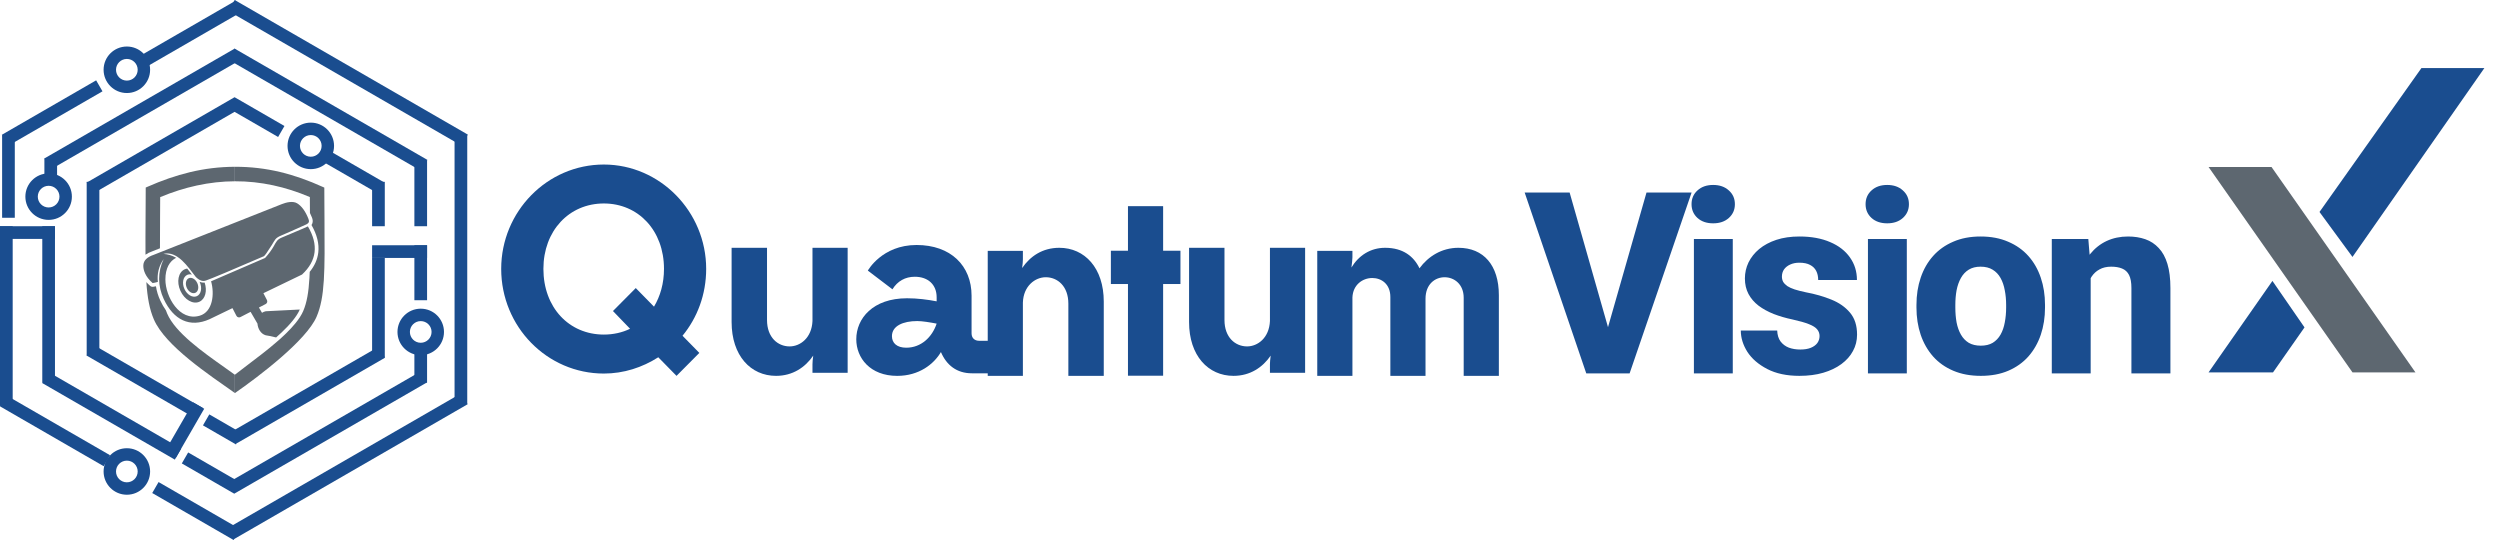 <svg width="6245" height="1349" viewBox="0 0 6245 1349" fill="none" xmlns="http://www.w3.org/2000/svg">
<g clip-path="url(#clip0_339_360)">
<path d="M2117.41 931.188H2029.56V910.086C2029.56 904.959 2030.19 897.282 2031.45 888.341C2011.36 917.764 1980.01 938.89 1938.6 938.89C1875.23 938.89 1827.55 888.341 1827.55 804.53V619H1916.01V799.428C1916.01 842.918 1942.99 865.332 1972.48 865.332C1998.83 865.332 2027.69 844.231 2029.58 802.003V619.025H2117.43V931.188H2117.41Z" fill="#1A4D8F"/>
<path d="M2427.6 932.509C2389.96 932.509 2364.24 912.027 2350.44 879.409C2332.88 909.476 2295.86 938.924 2241.26 938.924C2173.49 938.924 2138.98 894.145 2138.98 847.435C2138.98 795.622 2180.39 745.073 2265.72 745.073C2291.44 745.073 2316.53 748.268 2339.75 752.751V742.522C2339.75 711.811 2319.06 691.329 2285.17 691.329C2261.32 691.329 2241.89 702.202 2229.33 722.684L2167.86 675.973C2167.86 675.973 2203.01 612 2289.57 612C2374.9 612 2426.97 663.813 2426.97 738.683V832.723C2426.97 844.24 2434.5 851.274 2445.8 851.274H2502.75V932.534H2427.6V932.509ZM2339.75 808.402C2323.43 805.207 2303.37 802.012 2291.44 802.012C2255.69 802.012 2228.07 814.173 2228.07 839.757C2228.07 857.044 2240.63 868.561 2263.83 868.561C2300.87 868.536 2328.48 842.308 2339.75 808.402Z" fill="#1A4D8F"/>
<path d="M2555.18 938.915H2467.35V626.703H2555.18V647.804C2555.18 652.931 2554.54 660.609 2553.31 669.55C2573.39 640.126 2604.12 619 2646.16 619C2709.53 619 2757.21 669.55 2757.21 753.336V938.866H2668.75V758.438C2668.75 714.947 2641.77 692.533 2612.28 692.533C2585.93 692.533 2556.44 714.279 2555.18 755.862V938.915Z" fill="#1A4D8F"/>
<path d="M2817.66 626.328V515H2905.49V626.328H2948.77V709.495H2905.49V938.54H2817.66V709.495H2774.98V626.328H2817.66Z" fill="#1A4D8F"/>
<path d="M3260.15 931.188H3172.3V910.086C3172.3 904.959 3172.93 897.282 3174.19 888.341C3154.1 917.764 3122.75 938.89 3081.33 938.89C3017.96 938.89 2970.29 888.341 2970.29 804.53V619H3058.74V799.428C3058.74 842.918 3085.73 865.332 3115.22 865.332C3141.57 865.332 3170.43 844.231 3172.32 802.003V619.025H3260.17V931.188H3260.15Z" fill="#1A4D8F"/>
<path d="M3290.51 938.89V626.678H3378.36V642.677C3378.36 648.448 3377.1 658.677 3375.86 668.262C3394.05 638.195 3423.54 619 3459.92 619C3504.47 619 3531.45 640.102 3545.88 670.194C3567.84 640.126 3601.72 619 3643.13 619C3705.87 619 3744.15 662.491 3744.15 737.362V938.89H3656.3V743.751C3656.3 709.845 3632.45 692.558 3608.62 692.558C3584.77 692.558 3560.94 709.845 3560.94 746.302V938.866H3473.11V741.82C3473.11 709.821 3451.15 694.465 3427.93 694.465C3404.08 694.465 3379.62 711.109 3378.36 743.083V938.866H3290.51V938.89Z" fill="#1A4D8F"/>
<path d="M1252 671.676C1252 528.618 1366.66 411 1508.36 411C1648.66 411 1764.03 528.646 1764.03 671.704C1764.03 735.601 1741.95 793.707 1704.92 838.713L1746.94 881.555L1689.95 938.93L1644.38 892.462C1604.49 917.875 1558.2 933.139 1508.36 933.139C1366.66 933.083 1252 816.196 1252 671.676ZM1573.89 821.256L1531.16 776.953L1588.14 719.578L1633.71 766.046C1649.37 739.902 1658.64 707.94 1658.64 671.648C1658.64 575.788 1594.54 508.265 1508.39 508.265C1421.49 508.265 1357.42 576.519 1357.42 671.648C1357.42 768.238 1421.52 835.762 1508.39 835.762C1531.88 835.79 1554.65 830.702 1573.89 821.256Z" fill="#1A4D8F"/>
<path d="M4012.44 832.465L4112.97 480.926H4225.59L4070.77 932.683H3997.23L4012.44 832.465ZM3920.91 480.926L4021.12 832.465L4036.95 932.683H3962.48L3808.59 480.926H3920.91ZM4328.48 596.968V932.683H4231.37V596.968H4328.48ZM4225.47 510.092C4225.47 496.026 4230.43 484.546 4240.36 475.652C4250.29 466.55 4263.32 462 4279.46 462C4295.59 462 4308.62 466.55 4318.55 475.652C4328.69 484.546 4333.76 496.026 4333.76 510.092C4333.76 523.951 4328.69 535.431 4318.55 544.532C4308.62 553.427 4295.59 557.874 4279.46 557.874C4263.32 557.874 4250.29 553.427 4240.36 544.532C4230.43 535.431 4225.47 523.951 4225.47 510.092ZM4545.24 839.291C4545.24 833.086 4543.27 827.604 4539.34 822.847C4535.62 818.089 4528.79 813.745 4518.86 809.815C4509.14 805.885 4495.39 801.955 4477.6 798.025C4460.84 794.508 4445.23 789.958 4430.75 784.373C4416.27 778.581 4403.65 771.652 4392.89 763.585C4382.14 755.311 4373.76 745.589 4367.76 734.419C4361.76 723.042 4358.76 710.114 4358.76 695.635C4358.76 681.569 4361.76 668.227 4367.76 655.61C4373.97 642.992 4382.86 631.822 4394.44 622.1C4406.24 612.378 4420.51 604.725 4437.26 599.14C4454.22 593.555 4473.46 590.763 4494.97 590.763C4524.55 590.763 4550.1 595.417 4571.61 604.725C4593.12 613.826 4609.67 626.651 4621.25 643.199C4632.84 659.54 4638.63 678.26 4638.63 699.358H4541.82C4541.82 690.67 4540.17 683.121 4536.86 676.708C4533.55 670.296 4528.48 665.332 4521.66 661.815C4514.83 658.092 4505.83 656.23 4494.66 656.23C4485.98 656.23 4478.32 657.782 4471.7 660.884C4465.29 663.78 4460.22 667.814 4456.5 672.985C4452.98 678.156 4451.22 684.155 4451.22 690.981C4451.22 695.738 4452.26 700.082 4454.33 704.012C4456.6 707.735 4460.02 711.252 4464.57 714.561C4469.32 717.664 4475.43 720.457 4482.87 722.939C4490.53 725.421 4499.83 727.8 4510.8 730.075C4534.17 734.419 4555.48 740.521 4574.71 748.381C4594.16 756.241 4609.67 767.101 4621.25 780.96C4633.04 794.819 4638.94 813.125 4638.94 835.878C4638.94 850.771 4635.53 864.423 4628.7 876.834C4622.08 889.245 4612.46 900.104 4599.85 909.413C4587.23 918.721 4572.13 925.96 4554.55 931.132C4536.96 936.303 4517.11 938.888 4494.97 938.888C4463.33 938.888 4436.54 933.2 4414.61 921.823C4392.69 910.447 4376.14 896.174 4364.97 879.006C4354.01 861.631 4348.52 843.842 4348.52 825.639H4439.43C4439.85 836.809 4442.64 845.91 4447.81 852.943C4453.19 859.976 4460.12 865.147 4468.6 868.457C4477.08 871.559 4486.6 873.111 4497.14 873.111C4507.69 873.111 4516.49 871.663 4523.52 868.767C4530.55 865.871 4535.93 861.941 4539.65 856.977C4543.38 851.805 4545.24 845.91 4545.24 839.291ZM4763.23 596.968V932.683H4666.12V596.968H4763.23ZM4660.22 510.092C4660.22 496.026 4665.19 484.546 4675.12 475.652C4685.05 466.55 4698.08 462 4714.21 462C4730.35 462 4743.38 466.55 4753.31 475.652C4763.44 484.546 4768.51 496.026 4768.51 510.092C4768.51 523.951 4763.44 535.431 4753.31 544.532C4743.38 553.427 4730.35 557.874 4714.21 557.874C4698.08 557.874 4685.05 553.427 4675.12 544.532C4665.19 535.431 4660.22 523.951 4660.22 510.092ZM4787.31 768.239V761.723C4787.31 737.108 4790.83 714.458 4797.86 693.773C4804.89 672.882 4815.24 654.782 4828.89 639.476C4842.54 624.169 4859.29 612.275 4879.15 603.794C4899.01 595.107 4921.76 590.763 4947.41 590.763C4973.48 590.763 4996.44 595.107 5016.29 603.794C5036.36 612.275 5053.22 624.169 5066.87 639.476C5080.52 654.782 5090.86 672.882 5097.89 693.773C5104.93 714.458 5108.44 737.108 5108.44 761.723V768.239C5108.44 792.647 5104.93 815.297 5097.89 836.188C5090.86 856.873 5080.52 874.972 5066.87 890.486C5053.22 905.793 5036.46 917.686 5016.6 926.167C4996.75 934.648 4973.89 938.888 4948.03 938.888C4922.38 938.888 4899.53 934.648 4879.46 926.167C4859.4 917.686 4842.54 905.793 4828.89 890.486C4815.24 874.972 4804.89 856.873 4797.86 836.188C4790.83 815.297 4787.31 792.647 4787.31 768.239ZM4884.43 761.723V768.239C4884.43 781.477 4885.46 793.888 4887.53 805.471C4889.81 817.055 4893.42 827.19 4898.39 835.878C4903.35 844.566 4909.87 851.392 4917.94 856.356C4926.21 861.113 4936.24 863.492 4948.03 863.492C4959.82 863.492 4969.75 861.113 4977.82 856.356C4985.89 851.392 4992.4 844.566 4997.37 835.878C5002.33 827.19 5005.85 817.055 5007.92 805.471C5010.19 793.888 5011.33 781.477 5011.33 768.239V761.723C5011.33 748.691 5010.19 736.487 5007.92 725.111C5005.85 713.527 5002.33 703.288 4997.37 694.394C4992.4 685.499 4985.78 678.57 4977.51 673.605C4969.44 668.641 4959.41 666.159 4947.41 666.159C4935.83 666.159 4926 668.641 4917.94 673.605C4909.87 678.57 4903.35 685.499 4898.39 694.394C4893.42 703.288 4889.81 713.527 4887.53 725.111C4885.46 736.487 4884.43 748.691 4884.43 761.723ZM5222.5 668.641V932.683H5125.38V596.968H5216.6L5222.5 668.641ZM5209.78 753.035L5185.58 753.656C5185.58 728.42 5188.68 705.77 5194.89 685.706C5201.09 665.642 5209.88 648.577 5221.26 634.511C5232.84 620.239 5246.6 609.379 5262.52 601.933C5278.66 594.486 5296.45 590.763 5315.89 590.763C5331.61 590.763 5345.99 593.038 5359.02 597.589C5372.05 602.139 5383.22 609.483 5392.53 619.618C5402.04 629.547 5409.28 642.785 5414.25 659.333C5419.21 675.674 5421.69 695.842 5421.69 719.836V932.683H5324.27V719.526C5324.27 705.46 5322.3 694.601 5318.37 686.947C5314.44 679.294 5308.65 673.916 5301 670.813C5293.55 667.71 5284.45 666.159 5273.69 666.159C5262.32 666.159 5252.6 668.434 5244.53 672.985C5236.46 677.329 5229.84 683.431 5224.67 691.291C5219.5 699.151 5215.67 708.356 5213.19 718.905C5210.92 729.455 5209.78 740.831 5209.78 753.035Z" fill="#1A4D8F"/>
<path d="M1066.83 612.646H929.52V644.335H1066.83V612.646Z" fill="#1A4D8F"/>
<path d="M710.569 314.744L586.227 242.955L570.383 270.398L694.725 342.187L710.569 314.744Z" fill="#1A4D8F"/>
<path d="M137.315 565.113H0V596.801H137.315V565.113Z" fill="#1A4D8F"/>
<path d="M1066.83 749.962V612.646H1035.14V749.962H1066.83Z" fill="#1A4D8F"/>
<path d="M1066.83 955.939V866.156H1035.14V955.939H1066.83Z" fill="#1A4D8F"/>
<path d="M439.388 1143.51L510.117 1021L482.674 1005.16L411.945 1127.66L439.388 1143.51Z" fill="#1A4D8F"/>
<path d="M961.207 565.115V454.207H929.519V565.115H961.207Z" fill="#1A4D8F"/>
<path d="M1066.83 565.115V401.393H1035.14V565.115H1066.83Z" fill="#1A4D8F"/>
<path d="M1167.18 1008.75V338.014H1135.49V1008.75H1167.18Z" fill="#1A4D8F"/>
<path d="M959.968 455.786L829.172 380.271L813.328 407.714L944.124 483.229L959.968 455.786Z" fill="#1A4D8F"/>
<path d="M605.337 1082.78L522.852 1035.16L507.008 1062.6L589.493 1110.23L605.337 1082.78Z" fill="#1A4D8F"/>
<path d="M142.586 448.925V396.111H110.898V448.925H142.586Z" fill="#1A4D8F"/>
<path d="M599.823 1205.15L470.035 1130.22L454.191 1157.66L583.979 1232.6L599.823 1205.15Z" fill="#1A4D8F"/>
<path d="M599.435 1321.55L396.105 1204.16L380.261 1231.6L583.591 1349L599.435 1321.55Z" fill="#1A4D8F"/>
<path d="M1050.72 927.829L569.102 1205.89L584.946 1233.33L1066.56 955.272L1050.72 927.829Z" fill="#1A4D8F"/>
<path d="M1152.35 982.329L569.496 1318.84L585.34 1346.28L1168.19 1009.77L1152.35 982.329Z" fill="#1A4D8F"/>
<path d="M506.746 1019.27L231.859 860.561L216.015 888.003L490.902 1046.71L506.746 1019.27Z" fill="#1A4D8F"/>
<path d="M452.561 1120.68L121.477 929.531L105.633 956.974L436.717 1148.13L452.561 1120.68Z" fill="#1A4D8F"/>
<path d="M274.858 1137.16L15.852 987.619L0.008 1015.06L259.014 1164.6L274.858 1137.16Z" fill="#1A4D8F"/>
<path d="M961.207 892.56V644.336H929.519V892.56H961.207Z" fill="#1A4D8F"/>
<path d="M592.596 1106.73L961.762 893.588L945.918 866.145L576.752 1079.28L592.596 1106.73Z" fill="#1A4D8F"/>
<path d="M248.223 887.278L248.223 454.207H216.535L216.535 887.278H248.223Z" fill="#1A4D8F"/>
<path d="M137.313 955.933L137.312 565.113H105.624L105.624 955.933H137.313Z" fill="#1A4D8F"/>
<path d="M31.688 1014.03L31.688 565.113H-0.001L-0.001 1014.03H31.688Z" fill="#1A4D8F"/>
<path d="M36.965 543.987L36.965 338.014H5.277L5.277 543.987H36.965Z" fill="#1A4D8F"/>
<path d="M232.385 483.529L601.551 270.391L585.707 242.948L216.541 456.086L232.385 483.529Z" fill="#1A4D8F"/>
<path d="M126.595 423.296L602.277 148.66L586.433 121.217L110.751 395.853L126.595 423.296Z" fill="#1A4D8F"/>
<path d="M371.953 163.38L604.566 29.08L588.722 1.637L356.109 135.937L371.953 163.38Z" fill="#1A4D8F"/>
<path d="M20.401 364.158L256 228.135L240.156 200.692L4.557 336.715L20.401 364.158Z" fill="#1A4D8F"/>
<path d="M570.391 27.444L1152.84 363.721L1168.68 336.278L586.235 0.001L570.391 27.444Z" fill="#1A4D8F"/>
<path d="M570.385 148.916L1051.88 426.908L1067.72 399.465L586.229 121.473L570.385 148.916Z" fill="#1A4D8F"/>
<path d="M374.971 1177.76C374.971 1209.84 348.961 1235.85 316.876 1235.85C284.791 1235.85 258.781 1209.84 258.781 1177.76C258.781 1145.67 284.791 1119.66 316.876 1119.66C348.961 1119.66 374.971 1145.67 374.971 1177.76ZM289.805 1177.76C289.805 1192.71 301.925 1204.83 316.876 1204.83C331.827 1204.83 343.947 1192.71 343.947 1177.76C343.947 1162.8 331.827 1150.68 316.876 1150.68C301.925 1150.68 289.805 1162.8 289.805 1177.76Z" fill="#1A4D8F"/>
<path d="M1109.08 829.179C1109.08 861.264 1083.07 887.274 1050.99 887.274C1018.9 887.274 992.895 861.264 992.895 829.179C992.895 797.094 1018.9 771.084 1050.99 771.084C1083.07 771.084 1109.08 797.094 1109.08 829.179ZM1023.92 829.179C1023.92 844.13 1036.04 856.25 1050.99 856.25C1065.94 856.25 1078.06 844.13 1078.06 829.179C1078.06 814.228 1065.94 802.107 1050.99 802.107C1036.04 802.107 1023.92 814.228 1023.92 829.179Z" fill="#1A4D8F"/>
<path d="M834.455 364.419C834.455 396.504 808.445 422.514 776.36 422.514C744.276 422.514 718.266 396.504 718.266 364.419C718.266 332.334 744.276 306.324 776.36 306.324C808.445 306.324 834.455 332.334 834.455 364.419ZM749.289 364.419C749.289 379.37 761.409 391.49 776.36 391.49C791.312 391.49 803.432 379.37 803.432 364.419C803.432 349.468 791.312 337.348 776.36 337.348C761.409 337.348 749.289 349.468 749.289 364.419Z" fill="#1A4D8F"/>
<path d="M374.971 174.296C374.971 206.381 348.961 232.391 316.876 232.391C284.791 232.391 258.781 206.381 258.781 174.296C258.781 142.211 284.791 116.201 316.876 116.201C348.961 116.201 374.971 142.211 374.971 174.296ZM289.805 174.296C289.805 189.247 301.925 201.367 316.876 201.367C331.827 201.367 343.947 189.247 343.947 174.296C343.947 159.345 331.827 147.225 316.876 147.225C301.925 147.225 289.805 159.345 289.805 174.296Z" fill="#1A4D8F"/>
<path d="M179.569 491.181C179.569 523.266 153.559 549.276 121.474 549.276C89.389 549.276 63.379 523.266 63.379 491.181C63.379 459.096 89.389 433.086 121.474 433.086C153.559 433.086 179.569 459.096 179.569 491.181ZM94.402 491.181C94.402 506.132 106.523 518.252 121.474 518.252C136.425 518.252 148.545 506.132 148.545 491.181C148.545 476.23 136.425 464.109 121.474 464.109C106.523 464.109 94.402 476.23 94.402 491.181Z" fill="#1A4D8F"/>
<path fill-rule="evenodd" clip-rule="evenodd" d="M587.071 416.618C626.43 416.502 663.428 421.028 699.446 429.594C735.436 438.151 770.508 450.747 806.022 466.778L810.147 468.642L810.164 473.214C810.205 485.496 810.263 497.828 810.333 510.188C810.4 522.523 810.478 534.855 810.561 547.19L810.59 547.223H810.561C811.45 678.449 811.875 742.024 790.9 790.994C765.464 850.368 646.289 940.607 586.865 981.859L586.707 981.747V936.051C596.137 928.627 606.715 920.623 617.955 912.124C642.755 893.365 670.795 872.154 695.536 850.381C695.672 850.273 695.805 850.166 695.933 850.05C698.02 848.21 700.331 846.139 702.882 843.816C705.002 841.886 707.243 839.806 709.612 837.57L710.004 837.198L710.042 837.165C710.794 836.454 711.542 835.739 712.282 835.028L712.373 834.941C713.113 834.23 713.845 833.523 714.572 832.812L714.601 832.783C723.377 824.226 731.389 815.669 738.239 807.219C746.626 796.872 753.274 786.698 757.482 776.901L757.469 776.893L757.519 776.777C766.494 755.823 770.9 730.263 772.967 694.377C773.253 689.461 773.492 684.36 773.691 679.057C785.877 664.092 792.996 648.057 795.046 630.955C797.638 609.306 792 586.342 778.122 562.068C779.085 560.712 779.825 559.24 780.35 557.645C781.818 553.197 781.33 548.612 779.325 543.511C777.713 539.41 776.014 535.562 774.228 531.961C774.145 519.365 774.067 506.157 774.005 492.272C743.493 479.254 713.001 469.498 682.522 462.946C650.642 456.092 618.832 452.744 587.092 452.83H586.794H586.699V416.609H586.765H587.063L587.071 416.618Z" fill="#5D6770"/>
<path fill-rule="evenodd" clip-rule="evenodd" d="M586.723 981.739C523.809 937.242 412.856 864.395 384.291 797.711C373.564 772.668 368.169 743.69 365.573 704.682C368.239 707.746 371.269 710.805 374.705 713.818C376.66 715.732 379.43 716.786 382.365 716.452C384.213 716.237 386.362 715.844 388.917 715.265L389.558 715.12C391.418 727.253 395.068 739.221 400.426 750.767C404.626 759.816 409.305 767.984 414.431 775.227C415.444 778.067 416.519 780.824 417.668 783.503C437.895 830.72 506.162 878.991 559.634 916.804C569.117 923.509 578.133 929.883 586.644 936.101L586.719 936.043V981.739H586.723ZM586.723 452.83C555.111 452.946 523.388 456.497 491.549 463.405C461.09 470.015 430.624 479.701 400.145 492.396C400.07 509.961 399.967 526.463 399.868 542.048L399.859 543.11C399.682 571.816 399.52 597.355 399.582 620.232L380.463 627.797V627.809C373.729 630.116 368.053 632.931 363.44 636.254C363.221 609.244 363.415 578.45 363.634 542.965C363.704 531.32 363.775 519.675 363.837 508.03C363.899 496.348 363.948 484.707 363.99 473.119L364.006 468.498L368.19 466.658C403.646 451.065 438.73 438.626 474.699 430.044C510.66 421.467 547.575 416.75 586.719 416.609V452.83H586.723Z" fill="#5D6770"/>
<path fill-rule="evenodd" clip-rule="evenodd" d="M394.328 704.205C388.57 705.763 384.486 706.731 381.29 707.099C362.989 691.216 357.4 674.181 358.045 662.354C358.678 650.746 367.355 642.135 383.923 636.562C572.287 562.012 678.978 519.781 704.001 509.88C715.109 505.486 731.508 501.414 742.152 507.813C753.549 514.671 763.028 527.709 770.577 546.936C772.974 553.042 772.007 557.101 765.81 560.243C736.274 573.628 715.278 582.921 702.831 588.118C687.164 594.657 687.275 598.89 678.83 612.272C667.916 629.564 661.381 638.803 659.223 639.985C577.666 675.235 529.593 695.412 514.996 700.518C510.895 702.2 506.319 702.217 502.156 700.757C497.915 699.269 493.562 696.272 489.093 691.766C469.333 666.694 443.654 625.914 408.14 634.198C419.582 635 430.21 638.257 440.024 643.97C423.691 652.201 413.142 670.105 413.142 698.153C413.142 741.294 448.408 803.587 498.923 788.623C531.569 778.95 536.302 734.32 527.282 702.68L662.24 644.384C671.351 634.276 678.747 624.132 684.125 614.537C690.413 603.322 692.36 598.171 704.559 593.149C747.791 575.356 769.118 565.501 769.118 565.501C796.252 611.726 791.279 651.477 754.496 685.789L657.978 732.398L666.837 749.554C668.698 753.154 667.271 757.623 663.671 759.483L646.813 768.189L654.506 781.389C657.098 779.636 660.145 778.296 663.687 777.511L748.837 773.187C741.094 791.202 724.116 810.942 703.178 830.718C698.846 834.811 694.344 838.903 689.722 842.975C678.234 840.209 668.578 838.06 663.691 837.51C651.554 833.971 644.118 821.264 643.134 808.379L625.974 778.945L600.53 792.083C596.929 793.943 592.461 792.517 590.6 788.916L580.687 769.719L523.417 797.374C474.315 819.404 433.356 799.396 408.962 746.825C394.047 714.68 393.34 679.29 408.933 647.091C396.234 665.107 392.154 684.536 394.328 704.205ZM471.508 694.991C478.738 691.704 488.304 697.202 492.876 707.264C497.448 717.326 495.294 728.148 488.064 731.435C480.834 734.721 471.268 729.223 466.692 719.161C462.12 709.095 464.273 698.277 471.504 694.991H471.508ZM461.384 672.709C463.38 671.804 465.46 671.196 467.585 670.874C471.516 675.702 475.253 680.613 478.804 685.276H478.812L479.358 685.987C475.365 684.858 471.338 684.991 467.713 686.636C457.171 691.427 454.03 707.206 460.698 721.886C467.366 736.561 481.317 744.576 491.863 739.785C502.404 734.994 505.546 719.215 498.878 704.54C498.771 704.3 498.659 704.06 498.543 703.825C499.291 704.164 500.036 704.461 500.78 704.726C503.343 705.627 506.042 706.065 508.737 706.016C509.556 705.999 510.374 705.941 511.189 705.834C518.129 726.404 512.867 747.053 498.192 753.721C482.123 761.021 460.855 748.805 450.689 726.437C440.524 704.069 445.315 680.014 461.384 672.709Z" fill="#5D6770"/>
<path d="M5876.49 930.175L5517 417.154H5674.28L6033.77 930.175H5876.49Z" fill="#5D6770"/>
<path d="M5676.52 701.744L5517 930.169H5678.02L5756.66 817.829L5676.52 701.744Z" fill="#1A4D8F"/>
<path d="M6206.02 170H6048.74L5794.11 529.489L5876.49 641.829L6206.02 170Z" fill="#1A4D8F"/>
</g>
<defs>
<clipPath id="clip0_339_360">
<rect width="6245" height="1349" fill="white"/>
</clipPath>
</defs>
</svg>
